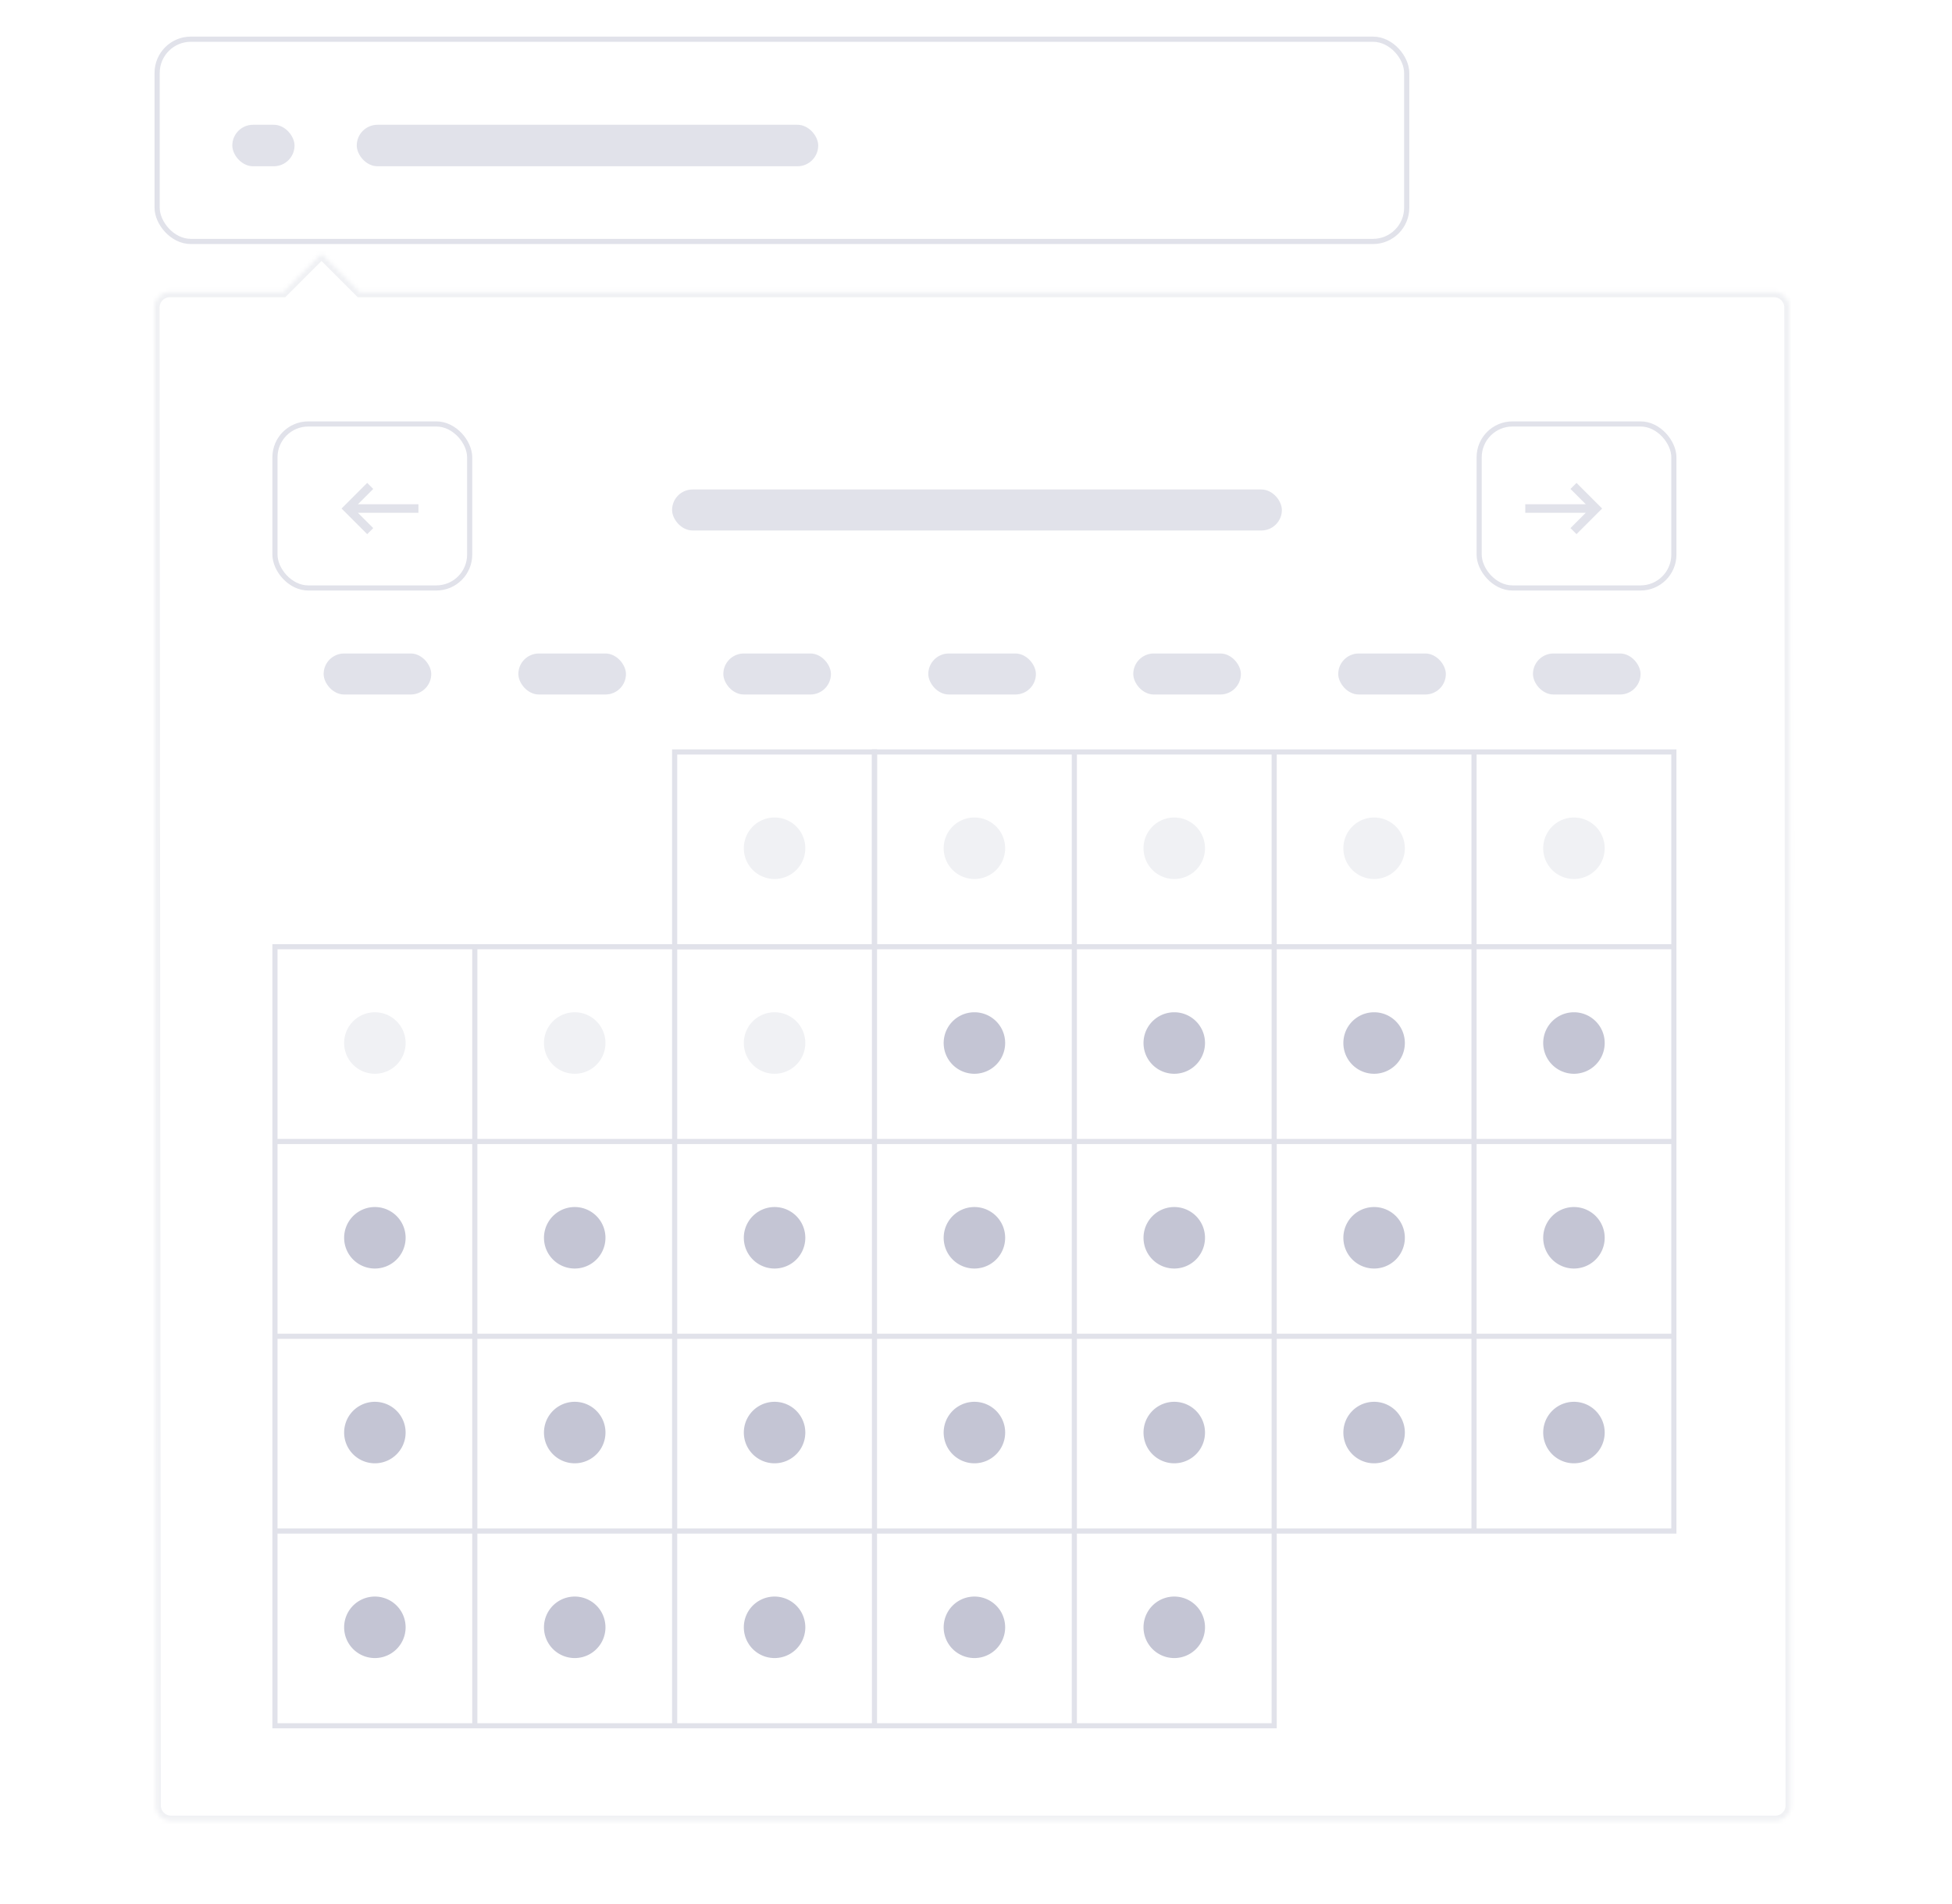 <svg width="480" height="468" fill="none" xmlns="http://www.w3.org/2000/svg"><g filter="url(#filter0_d)"><mask id="a" fill="#fff"><path fill-rule="evenodd" clip-rule="evenodd" d="M88.495 71.818H436.24a3.784 3.784 0 013.784 3.78l.306 368.253a3.783 3.783 0 01-3.783 3.787H42.077a3.783 3.783 0 01-3.784-3.78l-.307-368.254a3.783 3.783 0 013.784-3.786H69.61l9.442-9.442 9.442 9.442z"/></mask><path fill-rule="evenodd" clip-rule="evenodd" d="M88.495 71.818H436.24a3.784 3.784 0 013.784 3.78l.306 368.253a3.783 3.783 0 01-3.783 3.787H42.077a3.783 3.783 0 01-3.784-3.78l-.307-368.254a3.783 3.783 0 013.784-3.786H69.61l9.442-9.442 9.442 9.442z" fill="#fff"/><path d="M88.495 71.818l-.891.892.369.369h.522v-1.261zm351.529 3.78l1.261-.001-1.261.001zm.306 368.253l1.262-.001-1.262.001zm-402.037.007l-1.261.001 1.26-.001zm-.307-368.254l-1.261.001h1.261zm31.625-3.786v1.26h.523l.37-.368-.893-.892zm9.442-9.442l.892-.892-.892-.892-.891.892.891.892zm9.442 10.703H436.24v-2.522H88.495v2.522zm347.745 0a2.523 2.523 0 012.523 2.52l2.522-.002a5.044 5.044 0 00-5.045-5.04v2.522zm2.523 2.52l.306 368.253 2.523-.002-.307-368.253-2.522.002zm.306 368.253a2.522 2.522 0 01-2.522 2.525v2.522a5.045 5.045 0 005.045-5.049l-2.523.002zm-2.522 2.525H42.077v2.522h394.47v-2.522zm-394.47 0a2.522 2.522 0 01-2.523-2.52l-2.522.002a5.045 5.045 0 005.044 5.04v-2.522zm-2.523-2.52l-.307-368.254-2.522.002.307 368.254 2.522-.002zm-.307-368.254a2.522 2.522 0 012.523-2.524v-2.522a5.045 5.045 0 00-5.045 5.048l2.522-.002zm2.523-2.524H69.61v-2.522H41.77v2.522zm28.733-.37l9.442-9.442-1.783-1.783-9.443 9.442 1.784 1.784zm7.659-9.442l9.442 9.443 1.783-1.784-9.442-9.442-1.783 1.783z" fill="#F0F1F4" mask="url(#a)"/></g><path stroke="#E1E2EA" stroke-width="1.261" d="M165.897 184.872h49.141v47.881h-49.141z"/><rect x="67.612" y="104.228" width="47.881" height="40.321" rx="8.197" stroke="#E1E2EA" stroke-width="1.261"/><rect x="363.727" y="104.228" width="47.881" height="40.321" rx="8.197" stroke="#E1E2EA" stroke-width="1.261"/><path stroke="#E1E2EA" stroke-width="1.261" d="M215.039 184.872h49.141v47.881h-49.141zM264.182 184.872h49.141v47.881h-49.141zM313.324 184.872h49.141v47.881h-49.141zM362.467 184.872h49.141v47.881h-49.141zM165.897 232.755h49.141v47.881h-49.141zM116.755 232.755h49.141v47.881h-49.141zM67.612 232.755h49.141v47.881H67.612zM215.039 232.755h49.141v47.881h-49.141zM264.182 232.755h49.141v47.881h-49.141zM313.324 232.755h49.141v47.881h-49.141zM362.467 232.755h49.141v47.881h-49.141zM165.897 280.637h49.141v47.881h-49.141zM116.755 280.637h49.141v47.881h-49.141zM67.612 280.637h49.141v47.881H67.612zM215.039 280.637h49.141v47.881h-49.141zM264.182 280.637h49.141v47.881h-49.141zM313.324 280.637h49.141v47.881h-49.141zM362.467 280.637h49.141v47.881h-49.141zM165.897 328.519h49.141V376.4h-49.141zM116.755 328.519h49.141V376.4h-49.141zM67.612 328.519h49.141V376.4H67.612zM215.039 328.519h49.141V376.4h-49.141zM264.182 328.519h49.141V376.4h-49.141zM313.324 328.519h49.141V376.4h-49.141zM362.467 328.519h49.141V376.4h-49.141zM165.897 376.402h49.141v47.881h-49.141zM116.755 376.402h49.141v47.881h-49.141zM67.612 376.402h49.141v47.881H67.612zM215.039 376.402h49.141v47.881h-49.141zM264.182 376.402h49.141v47.881h-49.141z"/><rect x="165.266" y="120.339" width="149.947" height="10.081" rx="5.04" fill="#E1E2EA"/><rect x="79.582" y="160.661" width="26.461" height="10.081" rx="5.04" fill="#E1E2EA"/><rect x="127.464" y="160.661" width="26.461" height="10.081" rx="5.04" fill="#E1E2EA"/><rect x="177.867" y="160.661" width="26.461" height="10.081" rx="5.04" fill="#E1E2EA"/><rect x="228.27" y="160.661" width="26.461" height="10.081" rx="5.04" fill="#E1E2EA"/><rect x="278.672" y="160.661" width="26.461" height="10.081" rx="5.04" fill="#E1E2EA"/><rect x="329.074" y="160.661" width="26.461" height="10.081" rx="5.04" fill="#E1E2EA"/><rect x="376.957" y="160.661" width="26.461" height="10.081" rx="5.04" fill="#E1E2EA"/><path fill-rule="evenodd" clip-rule="evenodd" d="M102.893 123.969h-14.88l3.765-3.765-1.486-1.486-6.3 6.301 6.3 6.3 1.486-1.486-3.764-3.764h14.879v-2.1zM387.667 118.718l-1.486 1.486 3.765 3.764h-14.879v2.1h14.879l-3.765 3.765 1.486 1.486 6.301-6.301-6.301-6.3z" fill="#E1E2EA"/><path fill-rule="evenodd" clip-rule="evenodd" d="M190.468 263.986a7.56 7.56 0 110-15.122 7.56 7.56 0 010 15.122zM190.468 216.103a7.56 7.56 0 110-15.121 7.56 7.56 0 010 15.121z" fill="#F0F1F4"/><path fill-rule="evenodd" clip-rule="evenodd" d="M190.468 311.868a7.56 7.56 0 110-15.121 7.56 7.56 0 010 15.121zM190.468 359.75a7.56 7.56 0 110-15.12 7.56 7.56 0 010 15.12zM190.468 407.633a7.56 7.56 0 110-15.122 7.56 7.56 0 010 15.122z" fill="#C4C5D4"/><path fill-rule="evenodd" clip-rule="evenodd" d="M141.325 263.986a7.56 7.56 0 11.001-15.121 7.56 7.56 0 01-.001 15.121z" fill="#F0F1F4"/><path fill-rule="evenodd" clip-rule="evenodd" d="M141.325 311.868a7.56 7.56 0 110-15.12 7.56 7.56 0 010 15.12zM141.325 359.75a7.56 7.56 0 110-15.12 7.56 7.56 0 110 15.12zM141.325 407.633a7.56 7.56 0 11.001-15.121 7.56 7.56 0 01-.001 15.121z" fill="#C4C5D4"/><path fill-rule="evenodd" clip-rule="evenodd" d="M92.183 263.986a7.56 7.56 0 110-15.121 7.56 7.56 0 010 15.121z" fill="#F0F1F4"/><path fill-rule="evenodd" clip-rule="evenodd" d="M92.183 311.868a7.56 7.56 0 110-15.12 7.56 7.56 0 010 15.12zM92.183 359.75a7.56 7.56 0 110-15.12 7.56 7.56 0 110 15.12zM92.183 407.633a7.56 7.56 0 110-15.121 7.56 7.56 0 010 15.121zM239.61 263.986a7.56 7.56 0 11.001-15.121 7.56 7.56 0 01-.001 15.121z" fill="#C4C5D4"/><path fill-rule="evenodd" clip-rule="evenodd" d="M239.61 216.103a7.56 7.56 0 110-15.12 7.56 7.56 0 010 15.12z" fill="#F0F1F4"/><path fill-rule="evenodd" clip-rule="evenodd" d="M239.61 311.868a7.56 7.56 0 110-15.12 7.56 7.56 0 010 15.12zM239.61 359.75a7.56 7.56 0 110-15.12 7.56 7.56 0 017.56 7.56 7.56 7.56 0 01-7.56 7.56zM239.61 407.633a7.56 7.56 0 11.001-15.121 7.56 7.56 0 01-.001 15.121zM288.752 263.986a7.56 7.56 0 11.001-15.121 7.56 7.56 0 01-.001 15.121z" fill="#C4C5D4"/><path fill-rule="evenodd" clip-rule="evenodd" d="M288.752 216.103a7.56 7.56 0 110-15.12 7.56 7.56 0 010 15.12z" fill="#F0F1F4"/><path fill-rule="evenodd" clip-rule="evenodd" d="M288.752 311.868a7.56 7.56 0 110-15.12 7.56 7.56 0 010 15.12zM288.752 359.75a7.56 7.56 0 110-15.12 7.56 7.56 0 110 15.12zM288.752 407.633a7.56 7.56 0 11.001-15.121 7.56 7.56 0 01-.001 15.121zM337.895 263.986a7.56 7.56 0 01-7.56-7.561 7.56 7.56 0 1115.12 0 7.56 7.56 0 01-7.56 7.561z" fill="#C4C5D4"/><path fill-rule="evenodd" clip-rule="evenodd" d="M337.895 216.103a7.56 7.56 0 01-7.56-7.56 7.56 7.56 0 017.56-7.56 7.56 7.56 0 110 15.12z" fill="#F0F1F4"/><path fill-rule="evenodd" clip-rule="evenodd" d="M337.895 311.868a7.56 7.56 0 01-7.56-7.56 7.56 7.56 0 1115.12 0 7.56 7.56 0 01-7.56 7.56zM337.895 359.75a7.56 7.56 0 01-7.56-7.56 7.56 7.56 0 1115.12 0 7.56 7.56 0 01-7.56 7.56zM387.037 263.986a7.56 7.56 0 11.001-15.121 7.56 7.56 0 01-.001 15.121z" fill="#C4C5D4"/><path fill-rule="evenodd" clip-rule="evenodd" d="M387.037 216.103a7.56 7.56 0 110-15.12 7.56 7.56 0 010 15.12z" fill="#F0F1F4"/><path fill-rule="evenodd" clip-rule="evenodd" d="M387.037 311.868a7.56 7.56 0 110-15.12 7.56 7.56 0 010 15.12zM387.037 359.75a7.56 7.56 0 110-15.12 7.56 7.56 0 110 15.12z" fill="#C4C5D4"/><g filter="url(#filter1_i)"><rect x="38" y="9" width="308.55" height="51" rx="8.925" fill="#fff"/></g><rect x="38.638" y="9.637" width="307.275" height="49.725" rx="8.287" stroke="#E1E2EA" stroke-width="1.275"/><rect x="57.125" y="30.675" width="15.3" height="10.2" rx="5.1" fill="#E1E2EA"/><rect x="87.725" y="30.675" width="113.475" height="10.2" rx="5.1" fill="#E1E2EA"/><defs><filter id="filter0_d" x="29.158" y="53.548" width="420" height="402.918" filterUnits="userSpaceOnUse" color-interpolation-filters="sRGB"><feFlood flood-opacity="0" result="BackgroundImageFix"/><feColorMatrix in="SourceAlpha" values="0 0 0 0 0 0 0 0 0 0 0 0 0 0 0 0 0 0 127 0"/><feOffset/><feGaussianBlur stdDeviation="4.414"/><feColorMatrix values="0 0 0 0 0 0 0 0 0 0 0 0 0 0 0 0 0 0 0.09 0"/><feBlend in2="BackgroundImageFix" result="effect1_dropShadow"/><feBlend in="SourceGraphic" in2="effect1_dropShadow" result="shape"/></filter><filter id="filter1_i" x="38" y="9" width="308.55" height="52.275" filterUnits="userSpaceOnUse" color-interpolation-filters="sRGB"><feFlood flood-opacity="0" result="BackgroundImageFix"/><feBlend in="SourceGraphic" in2="BackgroundImageFix" result="shape"/><feColorMatrix in="SourceAlpha" values="0 0 0 0 0 0 0 0 0 0 0 0 0 0 0 0 0 0 127 0" result="hardAlpha"/><feOffset dy="1.275"/><feGaussianBlur stdDeviation="1.913"/><feComposite in2="hardAlpha" operator="arithmetic" k2="-1" k3="1"/><feColorMatrix values="0 0 0 0 0 0 0 0 0 0 0 0 0 0 0 0 0 0 0.09 0"/><feBlend in2="shape" result="effect1_innerShadow"/></filter></defs></svg>